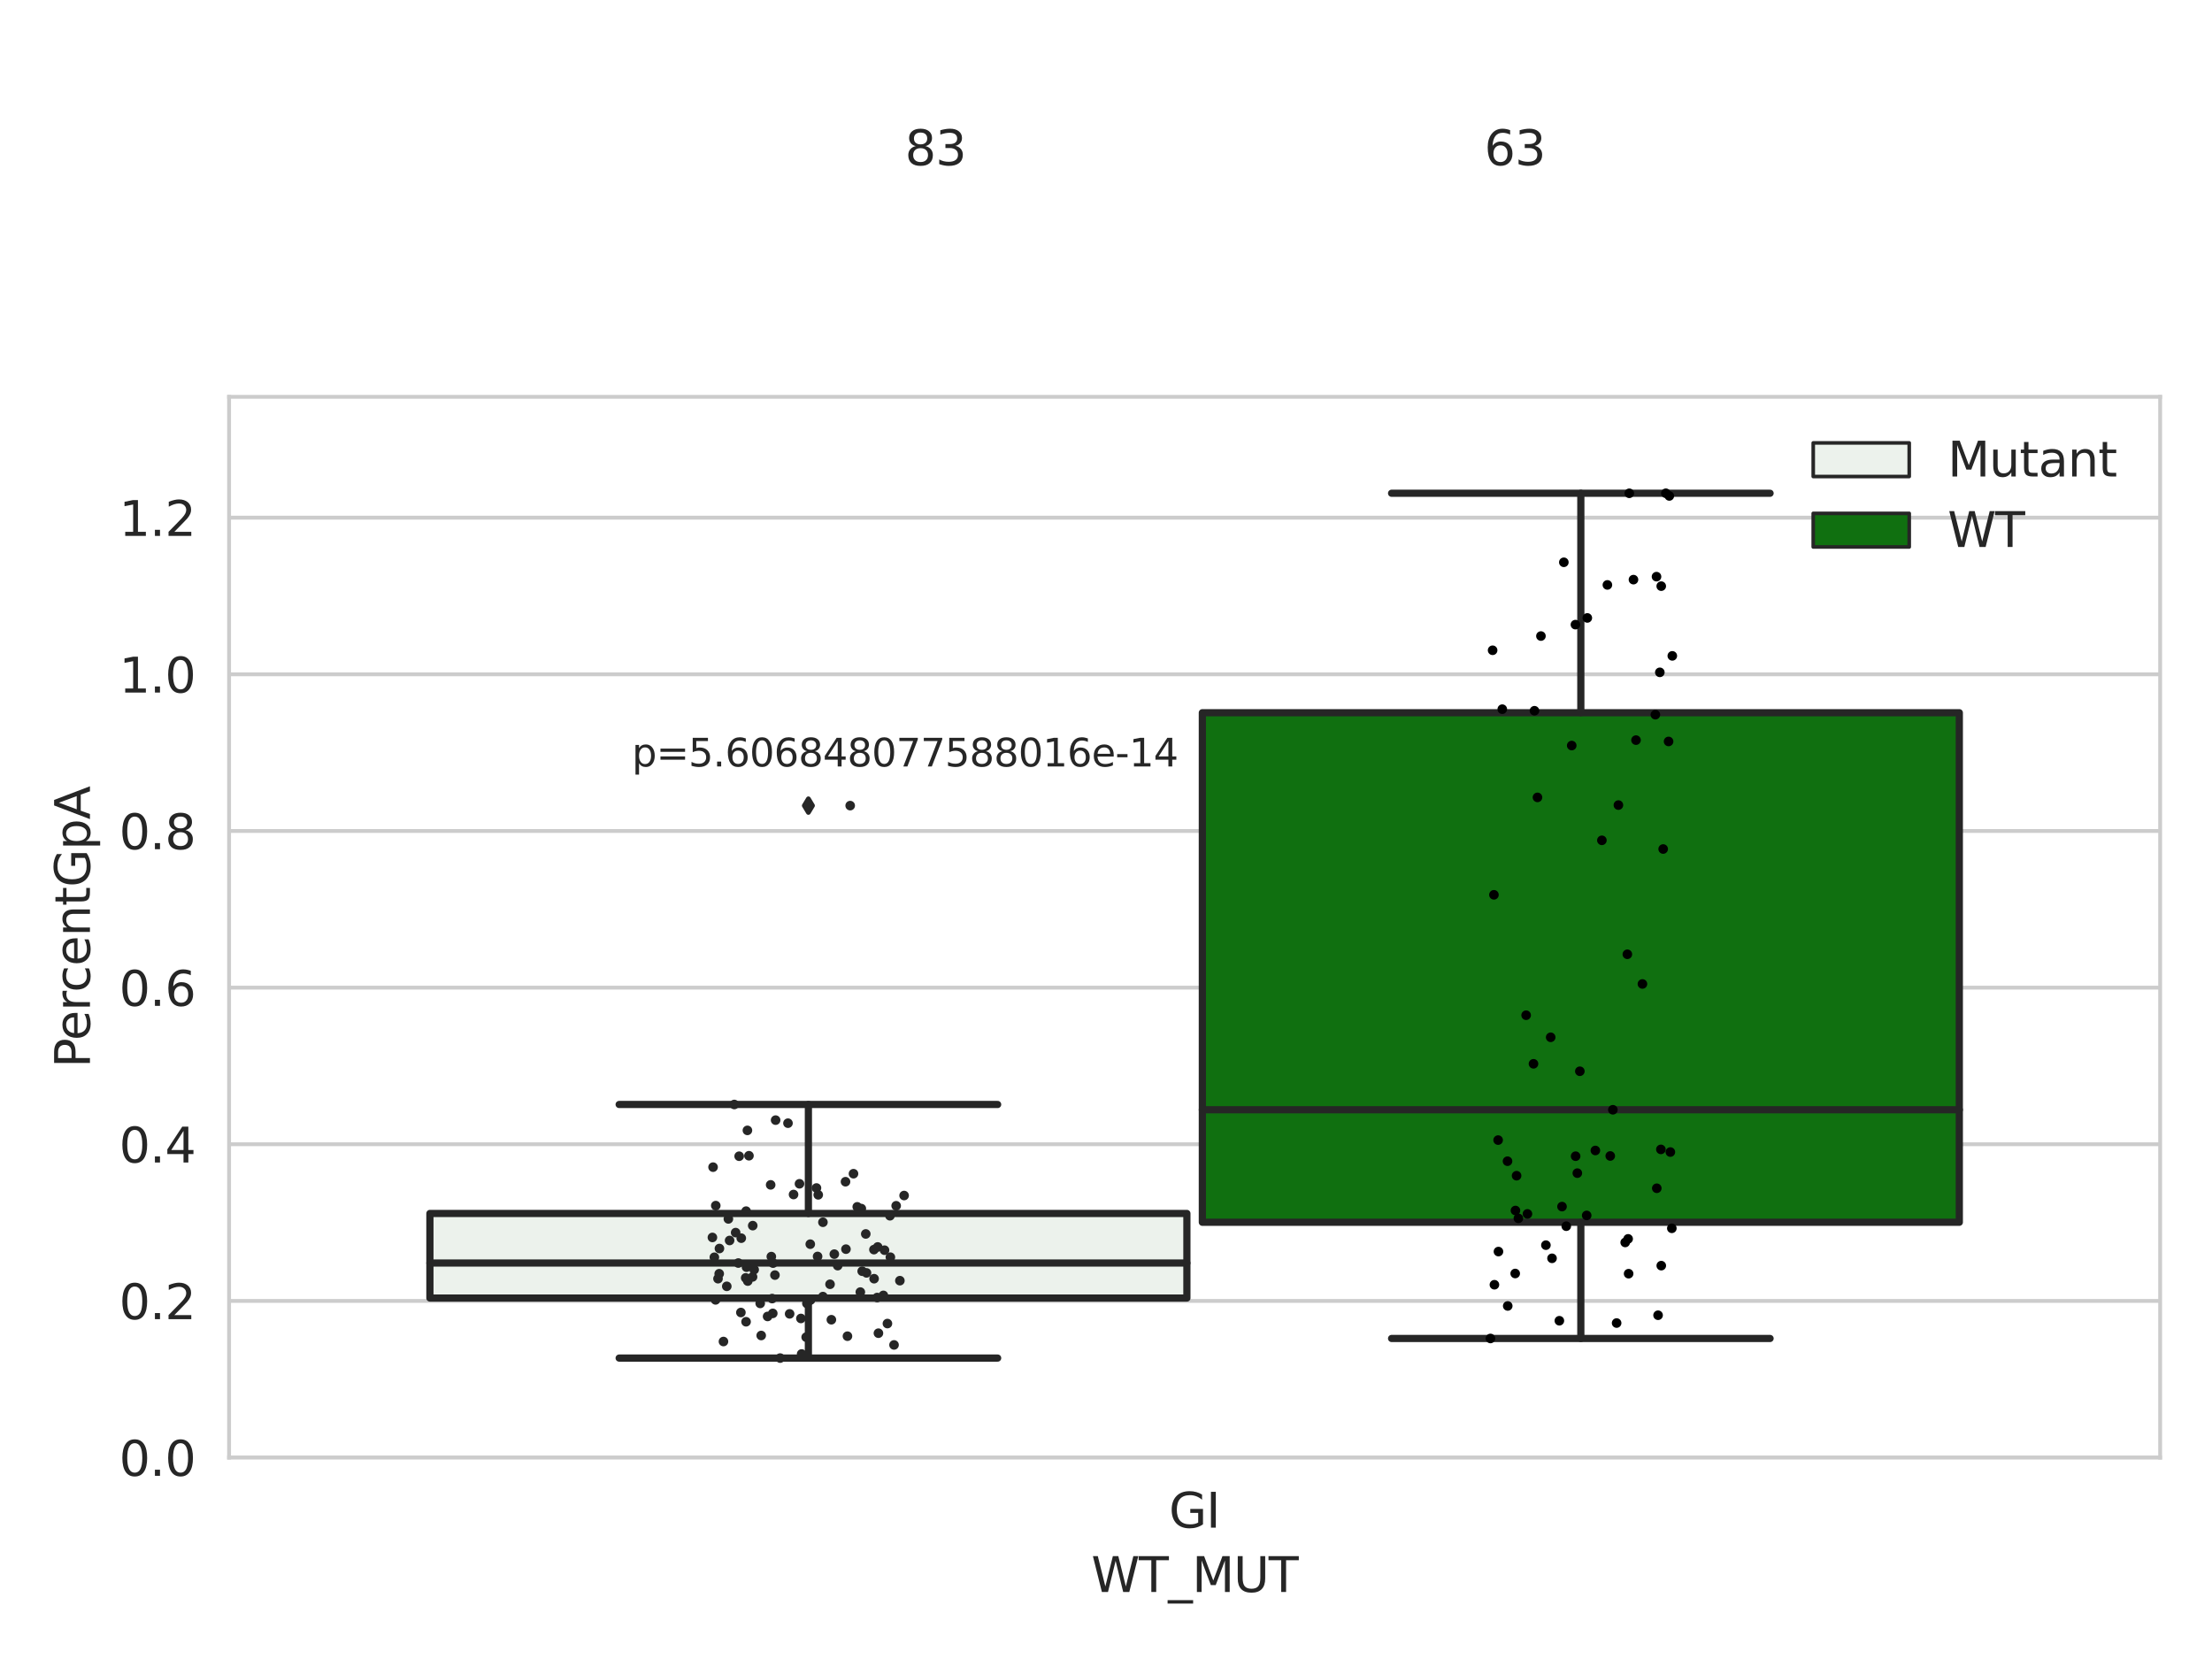 <?xml version="1.0" encoding="utf-8" standalone="no"?>
<!DOCTYPE svg PUBLIC "-//W3C//DTD SVG 1.1//EN"
  "http://www.w3.org/Graphics/SVG/1.1/DTD/svg11.dtd">
<svg xmlns:xlink="http://www.w3.org/1999/xlink" width="460.8pt" height="345.6pt" viewBox="0 0 460.8 345.6" xmlns="http://www.w3.org/2000/svg" version="1.1">
 <defs>
  <style type="text/css">*{stroke-linejoin: round; stroke-linecap: butt}</style>
 </defs>
 <g id="figure_1">
  <g id="patch_1">
   <path d="M 0 345.6 
L 460.8 345.6 
L 460.8 0 
L 0 0 
z
" style="fill: #ffffff"/>
  </g>
  <g id="axes_1">
   <g id="patch_2">
    <path d="M 47.72 303.64 
L 450 303.64 
L 450 82.667 
L 47.72 82.667 
z
" style="fill: #ffffff"/>
   </g>
   <g id="matplotlib.axis_1">
    <g id="xtick_1">
     <g id="text_1">
      <!-- GI -->
      <g style="fill: #262626" transform="translate(243.511 318.238)scale(0.1 -0.1)">
       <defs>
        <path id="DejaVuSans-47" d="M 3809 666 
L 3809 1919 
L 2778 1919 
L 2778 2438 
L 4434 2438 
L 4434 434 
Q 4069 175 3628 42 
Q 3188 -91 2688 -91 
Q 1594 -91 976 548 
Q 359 1188 359 2328 
Q 359 3472 976 4111 
Q 1594 4750 2688 4750 
Q 3144 4750 3555 4637 
Q 3966 4525 4313 4306 
L 4313 3634 
Q 3963 3931 3569 4081 
Q 3175 4231 2741 4231 
Q 1884 4231 1454 3753 
Q 1025 3275 1025 2328 
Q 1025 1384 1454 906 
Q 1884 428 2741 428 
Q 3075 428 3337 486 
Q 3600 544 3809 666 
z
" transform="scale(0.016)"/>
        <path id="DejaVuSans-49" d="M 628 4666 
L 1259 4666 
L 1259 0 
L 628 0 
L 628 4666 
z
" transform="scale(0.016)"/>
       </defs>
       <use xlink:href="#DejaVuSans-47"/>
       <use xlink:href="#DejaVuSans-49" x="77.49"/>
      </g>
     </g>
    </g>
    <g id="text_2">
     <!-- WT_MUT -->
     <g style="fill: #262626" transform="translate(227.335 331.638)scale(0.1 -0.1)">
      <defs>
       <path id="DejaVuSans-57" d="M 213 4666 
L 850 4666 
L 1831 722 
L 2809 4666 
L 3519 4666 
L 4500 722 
L 5478 4666 
L 6119 4666 
L 4947 0 
L 4153 0 
L 3169 4050 
L 2175 0 
L 1381 0 
L 213 4666 
z
" transform="scale(0.016)"/>
       <path id="DejaVuSans-54" d="M -19 4666 
L 3928 4666 
L 3928 4134 
L 2272 4134 
L 2272 0 
L 1638 0 
L 1638 4134 
L -19 4134 
L -19 4666 
z
" transform="scale(0.016)"/>
       <path id="DejaVuSans-5f" d="M 3263 -1063 
L 3263 -1509 
L -63 -1509 
L -63 -1063 
L 3263 -1063 
z
" transform="scale(0.016)"/>
       <path id="DejaVuSans-4d" d="M 628 4666 
L 1569 4666 
L 2759 1491 
L 3956 4666 
L 4897 4666 
L 4897 0 
L 4281 0 
L 4281 4097 
L 3078 897 
L 2444 897 
L 1241 4097 
L 1241 0 
L 628 0 
L 628 4666 
z
" transform="scale(0.016)"/>
       <path id="DejaVuSans-55" d="M 556 4666 
L 1191 4666 
L 1191 1831 
Q 1191 1081 1462 751 
Q 1734 422 2344 422 
Q 2950 422 3222 751 
Q 3494 1081 3494 1831 
L 3494 4666 
L 4128 4666 
L 4128 1753 
Q 4128 841 3676 375 
Q 3225 -91 2344 -91 
Q 1459 -91 1007 375 
Q 556 841 556 1753 
L 556 4666 
z
" transform="scale(0.016)"/>
      </defs>
      <use xlink:href="#DejaVuSans-57"/>
      <use xlink:href="#DejaVuSans-54" x="98.877"/>
      <use xlink:href="#DejaVuSans-5f" x="159.961"/>
      <use xlink:href="#DejaVuSans-4d" x="209.961"/>
      <use xlink:href="#DejaVuSans-55" x="296.24"/>
      <use xlink:href="#DejaVuSans-54" x="369.434"/>
     </g>
    </g>
   </g>
   <g id="matplotlib.axis_2">
    <g id="ytick_1">
     <g id="line2d_1">
      <path d="M 47.72 303.64 
L 450 303.64 
" clip-path="url(#p3a3bc521be)" style="fill: none; stroke: #cccccc; stroke-width: 0.8; stroke-linecap: round"/>
     </g>
     <g id="text_3">
      <!-- 0.0 -->
      <g style="fill: #262626" transform="translate(24.817 307.439)scale(0.1 -0.1)">
       <defs>
        <path id="DejaVuSans-30" d="M 2034 4250 
Q 1547 4250 1301 3770 
Q 1056 3291 1056 2328 
Q 1056 1369 1301 889 
Q 1547 409 2034 409 
Q 2525 409 2770 889 
Q 3016 1369 3016 2328 
Q 3016 3291 2770 3770 
Q 2525 4250 2034 4250 
z
M 2034 4750 
Q 2819 4750 3233 4129 
Q 3647 3509 3647 2328 
Q 3647 1150 3233 529 
Q 2819 -91 2034 -91 
Q 1250 -91 836 529 
Q 422 1150 422 2328 
Q 422 3509 836 4129 
Q 1250 4750 2034 4750 
z
" transform="scale(0.016)"/>
        <path id="DejaVuSans-2e" d="M 684 794 
L 1344 794 
L 1344 0 
L 684 0 
L 684 794 
z
" transform="scale(0.016)"/>
       </defs>
       <use xlink:href="#DejaVuSans-30"/>
       <use xlink:href="#DejaVuSans-2e" x="63.623"/>
       <use xlink:href="#DejaVuSans-30" x="95.41"/>
      </g>
     </g>
    </g>
    <g id="ytick_2">
     <g id="line2d_2">
      <path d="M 47.72 271.006 
L 450 271.006 
" clip-path="url(#p3a3bc521be)" style="fill: none; stroke: #cccccc; stroke-width: 0.8; stroke-linecap: round"/>
     </g>
     <g id="text_4">
      <!-- 0.2 -->
      <g style="fill: #262626" transform="translate(24.817 274.806)scale(0.1 -0.1)">
       <defs>
        <path id="DejaVuSans-32" d="M 1228 531 
L 3431 531 
L 3431 0 
L 469 0 
L 469 531 
Q 828 903 1448 1529 
Q 2069 2156 2228 2338 
Q 2531 2678 2651 2914 
Q 2772 3150 2772 3378 
Q 2772 3750 2511 3984 
Q 2250 4219 1831 4219 
Q 1534 4219 1204 4116 
Q 875 4013 500 3803 
L 500 4441 
Q 881 4594 1212 4672 
Q 1544 4750 1819 4750 
Q 2544 4750 2975 4387 
Q 3406 4025 3406 3419 
Q 3406 3131 3298 2873 
Q 3191 2616 2906 2266 
Q 2828 2175 2409 1742 
Q 1991 1309 1228 531 
z
" transform="scale(0.016)"/>
       </defs>
       <use xlink:href="#DejaVuSans-30"/>
       <use xlink:href="#DejaVuSans-2e" x="63.623"/>
       <use xlink:href="#DejaVuSans-32" x="95.41"/>
      </g>
     </g>
    </g>
    <g id="ytick_3">
     <g id="line2d_3">
      <path d="M 47.72 238.373 
L 450 238.373 
" clip-path="url(#p3a3bc521be)" style="fill: none; stroke: #cccccc; stroke-width: 0.8; stroke-linecap: round"/>
     </g>
     <g id="text_5">
      <!-- 0.4 -->
      <g style="fill: #262626" transform="translate(24.817 242.172)scale(0.1 -0.1)">
       <defs>
        <path id="DejaVuSans-34" d="M 2419 4116 
L 825 1625 
L 2419 1625 
L 2419 4116 
z
M 2253 4666 
L 3047 4666 
L 3047 1625 
L 3713 1625 
L 3713 1100 
L 3047 1100 
L 3047 0 
L 2419 0 
L 2419 1100 
L 313 1100 
L 313 1709 
L 2253 4666 
z
" transform="scale(0.016)"/>
       </defs>
       <use xlink:href="#DejaVuSans-30"/>
       <use xlink:href="#DejaVuSans-2e" x="63.623"/>
       <use xlink:href="#DejaVuSans-34" x="95.41"/>
      </g>
     </g>
    </g>
    <g id="ytick_4">
     <g id="line2d_4">
      <path d="M 47.72 205.739 
L 450 205.739 
" clip-path="url(#p3a3bc521be)" style="fill: none; stroke: #cccccc; stroke-width: 0.8; stroke-linecap: round"/>
     </g>
     <g id="text_6">
      <!-- 0.6 -->
      <g style="fill: #262626" transform="translate(24.817 209.539)scale(0.1 -0.1)">
       <defs>
        <path id="DejaVuSans-36" d="M 2113 2584 
Q 1688 2584 1439 2293 
Q 1191 2003 1191 1497 
Q 1191 994 1439 701 
Q 1688 409 2113 409 
Q 2538 409 2786 701 
Q 3034 994 3034 1497 
Q 3034 2003 2786 2293 
Q 2538 2584 2113 2584 
z
M 3366 4563 
L 3366 3988 
Q 3128 4100 2886 4159 
Q 2644 4219 2406 4219 
Q 1781 4219 1451 3797 
Q 1122 3375 1075 2522 
Q 1259 2794 1537 2939 
Q 1816 3084 2150 3084 
Q 2853 3084 3261 2657 
Q 3669 2231 3669 1497 
Q 3669 778 3244 343 
Q 2819 -91 2113 -91 
Q 1303 -91 875 529 
Q 447 1150 447 2328 
Q 447 3434 972 4092 
Q 1497 4750 2381 4750 
Q 2619 4750 2861 4703 
Q 3103 4656 3366 4563 
z
" transform="scale(0.016)"/>
       </defs>
       <use xlink:href="#DejaVuSans-30"/>
       <use xlink:href="#DejaVuSans-2e" x="63.623"/>
       <use xlink:href="#DejaVuSans-36" x="95.41"/>
      </g>
     </g>
    </g>
    <g id="ytick_5">
     <g id="line2d_5">
      <path d="M 47.72 173.106 
L 450 173.106 
" clip-path="url(#p3a3bc521be)" style="fill: none; stroke: #cccccc; stroke-width: 0.8; stroke-linecap: round"/>
     </g>
     <g id="text_7">
      <!-- 0.8 -->
      <g style="fill: #262626" transform="translate(24.817 176.905)scale(0.1 -0.1)">
       <defs>
        <path id="DejaVuSans-38" d="M 2034 2216 
Q 1584 2216 1326 1975 
Q 1069 1734 1069 1313 
Q 1069 891 1326 650 
Q 1584 409 2034 409 
Q 2484 409 2743 651 
Q 3003 894 3003 1313 
Q 3003 1734 2745 1975 
Q 2488 2216 2034 2216 
z
M 1403 2484 
Q 997 2584 770 2862 
Q 544 3141 544 3541 
Q 544 4100 942 4425 
Q 1341 4750 2034 4750 
Q 2731 4750 3128 4425 
Q 3525 4100 3525 3541 
Q 3525 3141 3298 2862 
Q 3072 2584 2669 2484 
Q 3125 2378 3379 2068 
Q 3634 1759 3634 1313 
Q 3634 634 3220 271 
Q 2806 -91 2034 -91 
Q 1263 -91 848 271 
Q 434 634 434 1313 
Q 434 1759 690 2068 
Q 947 2378 1403 2484 
z
M 1172 3481 
Q 1172 3119 1398 2916 
Q 1625 2713 2034 2713 
Q 2441 2713 2670 2916 
Q 2900 3119 2900 3481 
Q 2900 3844 2670 4047 
Q 2441 4250 2034 4250 
Q 1625 4250 1398 4047 
Q 1172 3844 1172 3481 
z
" transform="scale(0.016)"/>
       </defs>
       <use xlink:href="#DejaVuSans-30"/>
       <use xlink:href="#DejaVuSans-2e" x="63.623"/>
       <use xlink:href="#DejaVuSans-38" x="95.41"/>
      </g>
     </g>
    </g>
    <g id="ytick_6">
     <g id="line2d_6">
      <path d="M 47.72 140.472 
L 450 140.472 
" clip-path="url(#p3a3bc521be)" style="fill: none; stroke: #cccccc; stroke-width: 0.8; stroke-linecap: round"/>
     </g>
     <g id="text_8">
      <!-- 1.0 -->
      <g style="fill: #262626" transform="translate(24.817 144.272)scale(0.1 -0.1)">
       <defs>
        <path id="DejaVuSans-31" d="M 794 531 
L 1825 531 
L 1825 4091 
L 703 3866 
L 703 4441 
L 1819 4666 
L 2450 4666 
L 2450 531 
L 3481 531 
L 3481 0 
L 794 0 
L 794 531 
z
" transform="scale(0.016)"/>
       </defs>
       <use xlink:href="#DejaVuSans-31"/>
       <use xlink:href="#DejaVuSans-2e" x="63.623"/>
       <use xlink:href="#DejaVuSans-30" x="95.41"/>
      </g>
     </g>
    </g>
    <g id="ytick_7">
     <g id="line2d_7">
      <path d="M 47.72 107.839 
L 450 107.839 
" clip-path="url(#p3a3bc521be)" style="fill: none; stroke: #cccccc; stroke-width: 0.8; stroke-linecap: round"/>
     </g>
     <g id="text_9">
      <!-- 1.2 -->
      <g style="fill: #262626" transform="translate(24.817 111.638)scale(0.1 -0.1)">
       <use xlink:href="#DejaVuSans-31"/>
       <use xlink:href="#DejaVuSans-2e" x="63.623"/>
       <use xlink:href="#DejaVuSans-32" x="95.41"/>
      </g>
     </g>
    </g>
    <g id="text_10">
     <!-- PercentGpA -->
     <g style="fill: #262626" transform="translate(18.737 222.43)rotate(-90)scale(0.1 -0.1)">
      <defs>
       <path id="DejaVuSans-50" d="M 1259 4147 
L 1259 2394 
L 2053 2394 
Q 2494 2394 2734 2622 
Q 2975 2850 2975 3272 
Q 2975 3691 2734 3919 
Q 2494 4147 2053 4147 
L 1259 4147 
z
M 628 4666 
L 2053 4666 
Q 2838 4666 3239 4311 
Q 3641 3956 3641 3272 
Q 3641 2581 3239 2228 
Q 2838 1875 2053 1875 
L 1259 1875 
L 1259 0 
L 628 0 
L 628 4666 
z
" transform="scale(0.016)"/>
       <path id="DejaVuSans-65" d="M 3597 1894 
L 3597 1613 
L 953 1613 
Q 991 1019 1311 708 
Q 1631 397 2203 397 
Q 2534 397 2845 478 
Q 3156 559 3463 722 
L 3463 178 
Q 3153 47 2828 -22 
Q 2503 -91 2169 -91 
Q 1331 -91 842 396 
Q 353 884 353 1716 
Q 353 2575 817 3079 
Q 1281 3584 2069 3584 
Q 2775 3584 3186 3129 
Q 3597 2675 3597 1894 
z
M 3022 2063 
Q 3016 2534 2758 2815 
Q 2500 3097 2075 3097 
Q 1594 3097 1305 2825 
Q 1016 2553 972 2059 
L 3022 2063 
z
" transform="scale(0.016)"/>
       <path id="DejaVuSans-72" d="M 2631 2963 
Q 2534 3019 2420 3045 
Q 2306 3072 2169 3072 
Q 1681 3072 1420 2755 
Q 1159 2438 1159 1844 
L 1159 0 
L 581 0 
L 581 3500 
L 1159 3500 
L 1159 2956 
Q 1341 3275 1631 3429 
Q 1922 3584 2338 3584 
Q 2397 3584 2469 3576 
Q 2541 3569 2628 3553 
L 2631 2963 
z
" transform="scale(0.016)"/>
       <path id="DejaVuSans-63" d="M 3122 3366 
L 3122 2828 
Q 2878 2963 2633 3030 
Q 2388 3097 2138 3097 
Q 1578 3097 1268 2742 
Q 959 2388 959 1747 
Q 959 1106 1268 751 
Q 1578 397 2138 397 
Q 2388 397 2633 464 
Q 2878 531 3122 666 
L 3122 134 
Q 2881 22 2623 -34 
Q 2366 -91 2075 -91 
Q 1284 -91 818 406 
Q 353 903 353 1747 
Q 353 2603 823 3093 
Q 1294 3584 2113 3584 
Q 2378 3584 2631 3529 
Q 2884 3475 3122 3366 
z
" transform="scale(0.016)"/>
       <path id="DejaVuSans-6e" d="M 3513 2113 
L 3513 0 
L 2938 0 
L 2938 2094 
Q 2938 2591 2744 2837 
Q 2550 3084 2163 3084 
Q 1697 3084 1428 2787 
Q 1159 2491 1159 1978 
L 1159 0 
L 581 0 
L 581 3500 
L 1159 3500 
L 1159 2956 
Q 1366 3272 1645 3428 
Q 1925 3584 2291 3584 
Q 2894 3584 3203 3211 
Q 3513 2838 3513 2113 
z
" transform="scale(0.016)"/>
       <path id="DejaVuSans-74" d="M 1172 4494 
L 1172 3500 
L 2356 3500 
L 2356 3053 
L 1172 3053 
L 1172 1153 
Q 1172 725 1289 603 
Q 1406 481 1766 481 
L 2356 481 
L 2356 0 
L 1766 0 
Q 1100 0 847 248 
Q 594 497 594 1153 
L 594 3053 
L 172 3053 
L 172 3500 
L 594 3500 
L 594 4494 
L 1172 4494 
z
" transform="scale(0.016)"/>
       <path id="DejaVuSans-70" d="M 1159 525 
L 1159 -1331 
L 581 -1331 
L 581 3500 
L 1159 3500 
L 1159 2969 
Q 1341 3281 1617 3432 
Q 1894 3584 2278 3584 
Q 2916 3584 3314 3078 
Q 3713 2572 3713 1747 
Q 3713 922 3314 415 
Q 2916 -91 2278 -91 
Q 1894 -91 1617 61 
Q 1341 213 1159 525 
z
M 3116 1747 
Q 3116 2381 2855 2742 
Q 2594 3103 2138 3103 
Q 1681 3103 1420 2742 
Q 1159 2381 1159 1747 
Q 1159 1113 1420 752 
Q 1681 391 2138 391 
Q 2594 391 2855 752 
Q 3116 1113 3116 1747 
z
" transform="scale(0.016)"/>
       <path id="DejaVuSans-41" d="M 2188 4044 
L 1331 1722 
L 3047 1722 
L 2188 4044 
z
M 1831 4666 
L 2547 4666 
L 4325 0 
L 3669 0 
L 3244 1197 
L 1141 1197 
L 716 0 
L 50 0 
L 1831 4666 
z
" transform="scale(0.016)"/>
      </defs>
      <use xlink:href="#DejaVuSans-50"/>
      <use xlink:href="#DejaVuSans-65" x="56.678"/>
      <use xlink:href="#DejaVuSans-72" x="118.201"/>
      <use xlink:href="#DejaVuSans-63" x="157.064"/>
      <use xlink:href="#DejaVuSans-65" x="212.045"/>
      <use xlink:href="#DejaVuSans-6e" x="273.568"/>
      <use xlink:href="#DejaVuSans-74" x="336.947"/>
      <use xlink:href="#DejaVuSans-47" x="376.156"/>
      <use xlink:href="#DejaVuSans-70" x="453.646"/>
      <use xlink:href="#DejaVuSans-41" x="517.123"/>
     </g>
    </g>
   </g>
   <g id="patch_3">
    <path d="M 89.557 270.405 
L 247.251 270.405 
L 247.251 252.784 
L 89.557 252.784 
L 89.557 270.405 
z
" clip-path="url(#p3a3bc521be)" style="fill: #ecf2ec; stroke: #262626; stroke-width: 1.5; stroke-linejoin: miter"/>
   </g>
   <g id="patch_4">
    <path d="M 250.469 254.621 
L 408.163 254.621 
L 408.163 148.471 
L 250.469 148.471 
L 250.469 254.621 
z
" clip-path="url(#p3a3bc521be)" style="fill: #107010; stroke: #262626; stroke-width: 1.5; stroke-linejoin: miter"/>
   </g>
   <g id="patch_5">
    <path d="M 248.86 303.64 
L 248.86 303.64 
L 248.86 303.64 
L 248.86 303.64 
z
" clip-path="url(#p3a3bc521be)" style="fill: #ecf2ec; stroke: #262626; stroke-width: 0.75; stroke-linejoin: miter"/>
   </g>
   <g id="patch_6">
    <path d="M 248.86 303.64 
L 248.86 303.64 
L 248.86 303.64 
L 248.86 303.64 
z
" clip-path="url(#p3a3bc521be)" style="fill: #107010; stroke: #262626; stroke-width: 0.75; stroke-linejoin: miter"/>
   </g>
   <g id="PathCollection_1"/>
   <g id="PathCollection_2"/>
   <g id="line2d_8">
    <path d="M 168.404 270.405 
L 168.404 282.913 
" clip-path="url(#p3a3bc521be)" style="fill: none; stroke: #262626; stroke-width: 1.5; stroke-linecap: round"/>
   </g>
   <g id="line2d_9">
    <path d="M 168.404 252.784 
L 168.404 230.085 
" clip-path="url(#p3a3bc521be)" style="fill: none; stroke: #262626; stroke-width: 1.5; stroke-linecap: round"/>
   </g>
   <g id="line2d_10">
    <path d="M 128.981 282.913 
L 207.827 282.913 
" clip-path="url(#p3a3bc521be)" style="fill: none; stroke: #262626; stroke-width: 1.5; stroke-linecap: round"/>
   </g>
   <g id="line2d_11">
    <path d="M 128.981 230.085 
L 207.827 230.085 
" clip-path="url(#p3a3bc521be)" style="fill: none; stroke: #262626; stroke-width: 1.5; stroke-linecap: round"/>
   </g>
   <g id="line2d_12">
    <defs>
     <path id="mbfecdd2d9e" d="M -0 1.414 
L 0.849 0 
L 0 -1.414 
L -0.849 -0 
z
" style="stroke: #262626; stroke-linejoin: miter"/>
    </defs>
    <g clip-path="url(#p3a3bc521be)">
     <use xlink:href="#mbfecdd2d9e" x="168.404" y="167.825" style="fill: #262626; stroke: #262626; stroke-linejoin: miter"/>
    </g>
   </g>
   <g id="line2d_13">
    <path d="M 329.316 254.621 
L 329.316 278.829 
" clip-path="url(#p3a3bc521be)" style="fill: none; stroke: #262626; stroke-width: 1.5; stroke-linecap: round"/>
   </g>
   <g id="line2d_14">
    <path d="M 329.316 148.471 
L 329.316 102.755 
" clip-path="url(#p3a3bc521be)" style="fill: none; stroke: #262626; stroke-width: 1.5; stroke-linecap: round"/>
   </g>
   <g id="line2d_15">
    <path d="M 289.893 278.829 
L 368.739 278.829 
" clip-path="url(#p3a3bc521be)" style="fill: none; stroke: #262626; stroke-width: 1.5; stroke-linecap: round"/>
   </g>
   <g id="line2d_16">
    <path d="M 289.893 102.755 
L 368.739 102.755 
" clip-path="url(#p3a3bc521be)" style="fill: none; stroke: #262626; stroke-width: 1.5; stroke-linecap: round"/>
   </g>
   <g id="line2d_17"/>
   <g id="line2d_18">
    <path d="M 89.557 263.116 
L 247.251 263.116 
" clip-path="url(#p3a3bc521be)" style="fill: none; stroke: #262626; stroke-width: 1.5; stroke-linecap: round"/>
   </g>
   <g id="line2d_19">
    <path d="M 250.469 231.187 
L 408.163 231.187 
" clip-path="url(#p3a3bc521be)" style="fill: none; stroke: #262626; stroke-width: 1.5; stroke-linecap: round"/>
   </g>
   <g id="patch_7">
    <path d="M 47.72 303.64 
L 47.72 82.667 
" style="fill: none; stroke: #cccccc; stroke-width: 0.8; stroke-linejoin: miter; stroke-linecap: square"/>
   </g>
   <g id="patch_8">
    <path d="M 450 303.64 
L 450 82.667 
" style="fill: none; stroke: #cccccc; stroke-width: 0.8; stroke-linejoin: miter; stroke-linecap: square"/>
   </g>
   <g id="patch_9">
    <path d="M 47.72 303.64 
L 450 303.64 
" style="fill: none; stroke: #cccccc; stroke-width: 0.8; stroke-linejoin: miter; stroke-linecap: square"/>
   </g>
   <g id="patch_10">
    <path d="M 47.72 82.667 
L 450 82.667 
" style="fill: none; stroke: #cccccc; stroke-width: 0.8; stroke-linejoin: miter; stroke-linecap: square"/>
   </g>
   <g id="PathCollection_3">
    <defs>
     <path id="C0_0_fadd3aa85b" d="M 0 1 
C 0.265 1 0.52 0.895 0.707 0.707 
C 0.895 0.52 1 0.265 1 -0 
C 1 -0.265 0.895 -0.52 0.707 -0.707 
C 0.52 -0.895 0.265 -1 0 -1 
C -0.265 -1 -0.52 -0.895 -0.707 -0.707 
C -0.895 -0.52 -1 -0.265 -1 0 
C -1 0.265 -0.895 0.52 -0.707 0.707 
C -0.52 0.895 -0.265 1 0 1 
z
"/>
    </defs>
    <g clip-path="url(#p3a3bc521be)">
     <use xlink:href="#C0_0_fadd3aa85b" x="170.453" y="248.905" style="fill: #262626"/>
    </g>
    <g clip-path="url(#p3a3bc521be)">
     <use xlink:href="#C0_0_fadd3aa85b" x="187.461" y="266.787" style="fill: #262626"/>
    </g>
    <g clip-path="url(#p3a3bc521be)">
     <use xlink:href="#C0_0_fadd3aa85b" x="166.549" y="246.605" style="fill: #262626"/>
    </g>
    <g clip-path="url(#p3a3bc521be)">
     <use xlink:href="#C0_0_fadd3aa85b" x="161.575" y="233.343" style="fill: #262626"/>
    </g>
    <g clip-path="url(#p3a3bc521be)">
     <use xlink:href="#C0_0_fadd3aa85b" x="153.979" y="240.862" style="fill: #262626"/>
    </g>
    <g clip-path="url(#p3a3bc521be)">
     <use xlink:href="#C0_0_fadd3aa85b" x="167.94" y="278.555" style="fill: #262626"/>
    </g>
    <g clip-path="url(#p3a3bc521be)">
     <use xlink:href="#C0_0_fadd3aa85b" x="151.734" y="253.922" style="fill: #262626"/>
    </g>
    <g clip-path="url(#p3a3bc521be)">
     <use xlink:href="#C0_0_fadd3aa85b" x="150.711" y="279.462" style="fill: #262626"/>
    </g>
    <g clip-path="url(#p3a3bc521be)">
     <use xlink:href="#C0_0_fadd3aa85b" x="179.431" y="251.769" style="fill: #262626"/>
    </g>
    <g clip-path="url(#p3a3bc521be)">
     <use xlink:href="#C0_0_fadd3aa85b" x="170.085" y="247.48" style="fill: #262626"/>
    </g>
    <g clip-path="url(#p3a3bc521be)">
     <use xlink:href="#C0_0_fadd3aa85b" x="184.025" y="269.852" style="fill: #262626"/>
    </g>
    <g clip-path="url(#p3a3bc521be)">
     <use xlink:href="#C0_0_fadd3aa85b" x="148.409" y="257.783" style="fill: #262626"/>
    </g>
    <g clip-path="url(#p3a3bc521be)">
     <use xlink:href="#C0_0_fadd3aa85b" x="180.356" y="257.052" style="fill: #262626"/>
    </g>
    <g clip-path="url(#p3a3bc521be)">
     <use xlink:href="#C0_0_fadd3aa85b" x="158.572" y="278.208" style="fill: #262626"/>
    </g>
    <g clip-path="url(#p3a3bc521be)">
     <use xlink:href="#C0_0_fadd3aa85b" x="173.19" y="274.924" style="fill: #262626"/>
    </g>
    <g clip-path="url(#p3a3bc521be)">
     <use xlink:href="#C0_0_fadd3aa85b" x="182.09" y="266.376" style="fill: #262626"/>
    </g>
    <g clip-path="url(#p3a3bc521be)">
     <use xlink:href="#C0_0_fadd3aa85b" x="154.34" y="273.417" style="fill: #262626"/>
    </g>
    <g clip-path="url(#p3a3bc521be)">
     <use xlink:href="#C0_0_fadd3aa85b" x="152.971" y="230.085" style="fill: #262626"/>
    </g>
    <g clip-path="url(#p3a3bc521be)">
     <use xlink:href="#C0_0_fadd3aa85b" x="174.508" y="263.656" style="fill: #262626"/>
    </g>
    <g clip-path="url(#p3a3bc521be)">
     <use xlink:href="#C0_0_fadd3aa85b" x="149.575" y="266.375" style="fill: #262626"/>
    </g>
    <g clip-path="url(#p3a3bc521be)">
     <use xlink:href="#C0_0_fadd3aa85b" x="155.428" y="252.302" style="fill: #262626"/>
    </g>
    <g clip-path="url(#p3a3bc521be)">
     <use xlink:href="#C0_0_fadd3aa85b" x="155.513" y="263.976" style="fill: #262626"/>
    </g>
    <g clip-path="url(#p3a3bc521be)">
     <use xlink:href="#C0_0_fadd3aa85b" x="149.872" y="260.088" style="fill: #262626"/>
    </g>
    <g clip-path="url(#p3a3bc521be)">
     <use xlink:href="#C0_0_fadd3aa85b" x="161.042" y="263.13" style="fill: #262626"/>
    </g>
    <g clip-path="url(#p3a3bc521be)">
     <use xlink:href="#C0_0_fadd3aa85b" x="149.823" y="265.341" style="fill: #262626"/>
    </g>
    <g clip-path="url(#p3a3bc521be)">
     <use xlink:href="#C0_0_fadd3aa85b" x="184.263" y="260.436" style="fill: #262626"/>
    </g>
    <g clip-path="url(#p3a3bc521be)">
     <use xlink:href="#C0_0_fadd3aa85b" x="180.507" y="265.162" style="fill: #262626"/>
    </g>
    <g clip-path="url(#p3a3bc521be)">
     <use xlink:href="#C0_0_fadd3aa85b" x="155.773" y="266.873" style="fill: #262626"/>
    </g>
    <g clip-path="url(#p3a3bc521be)">
     <use xlink:href="#C0_0_fadd3aa85b" x="155.42" y="275.345" style="fill: #262626"/>
    </g>
    <g clip-path="url(#p3a3bc521be)">
     <use xlink:href="#C0_0_fadd3aa85b" x="153.804" y="263.116" style="fill: #262626"/>
    </g>
    <g clip-path="url(#p3a3bc521be)">
     <use xlink:href="#C0_0_fadd3aa85b" x="168.091" y="271.53" style="fill: #262626"/>
    </g>
    <g clip-path="url(#p3a3bc521be)">
     <use xlink:href="#C0_0_fadd3aa85b" x="148.545" y="243.139" style="fill: #262626"/>
    </g>
    <g clip-path="url(#p3a3bc521be)">
     <use xlink:href="#C0_0_fadd3aa85b" x="160.542" y="246.828" style="fill: #262626"/>
    </g>
    <g clip-path="url(#p3a3bc521be)">
     <use xlink:href="#C0_0_fadd3aa85b" x="176.54" y="278.351" style="fill: #262626"/>
    </g>
    <g clip-path="url(#p3a3bc521be)">
     <use xlink:href="#C0_0_fadd3aa85b" x="179.609" y="264.816" style="fill: #262626"/>
    </g>
    <g clip-path="url(#p3a3bc521be)">
     <use xlink:href="#C0_0_fadd3aa85b" x="168.795" y="259.184" style="fill: #262626"/>
    </g>
    <g clip-path="url(#p3a3bc521be)">
     <use xlink:href="#C0_0_fadd3aa85b" x="153.249" y="256.774" style="fill: #262626"/>
    </g>
    <g clip-path="url(#p3a3bc521be)">
     <use xlink:href="#C0_0_fadd3aa85b" x="182.058" y="260.316" style="fill: #262626"/>
    </g>
    <g clip-path="url(#p3a3bc521be)">
     <use xlink:href="#C0_0_fadd3aa85b" x="159.903" y="274.24" style="fill: #262626"/>
    </g>
    <g clip-path="url(#p3a3bc521be)">
     <use xlink:href="#C0_0_fadd3aa85b" x="164.151" y="233.979" style="fill: #262626"/>
    </g>
    <g clip-path="url(#p3a3bc521be)">
     <use xlink:href="#C0_0_fadd3aa85b" x="177.798" y="244.504" style="fill: #262626"/>
    </g>
    <g clip-path="url(#p3a3bc521be)">
     <use xlink:href="#C0_0_fadd3aa85b" x="149.067" y="270.787" style="fill: #262626"/>
    </g>
    <g clip-path="url(#p3a3bc521be)">
     <use xlink:href="#C0_0_fadd3aa85b" x="166.845" y="274.658" style="fill: #262626"/>
    </g>
    <g clip-path="url(#p3a3bc521be)">
     <use xlink:href="#C0_0_fadd3aa85b" x="186.244" y="280.172" style="fill: #262626"/>
    </g>
    <g clip-path="url(#p3a3bc521be)">
     <use xlink:href="#C0_0_fadd3aa85b" x="179.224" y="269.164" style="fill: #262626"/>
    </g>
    <g clip-path="url(#p3a3bc521be)">
     <use xlink:href="#C0_0_fadd3aa85b" x="148.814" y="261.91" style="fill: #262626"/>
    </g>
    <g clip-path="url(#p3a3bc521be)">
     <use xlink:href="#C0_0_fadd3aa85b" x="171.427" y="270.102" style="fill: #262626"/>
    </g>
    <g clip-path="url(#p3a3bc521be)">
     <use xlink:href="#C0_0_fadd3aa85b" x="173.803" y="261.26" style="fill: #262626"/>
    </g>
    <g clip-path="url(#p3a3bc521be)">
     <use xlink:href="#C0_0_fadd3aa85b" x="160.856" y="270.514" style="fill: #262626"/>
    </g>
    <g clip-path="url(#p3a3bc521be)">
     <use xlink:href="#C0_0_fadd3aa85b" x="160.982" y="273.601" style="fill: #262626"/>
    </g>
    <g clip-path="url(#p3a3bc521be)">
     <use xlink:href="#C0_0_fadd3aa85b" x="156.021" y="240.761" style="fill: #262626"/>
    </g>
    <g clip-path="url(#p3a3bc521be)">
     <use xlink:href="#C0_0_fadd3aa85b" x="165.313" y="248.839" style="fill: #262626"/>
    </g>
    <g clip-path="url(#p3a3bc521be)">
     <use xlink:href="#C0_0_fadd3aa85b" x="185.483" y="261.896" style="fill: #262626"/>
    </g>
    <g clip-path="url(#p3a3bc521be)">
     <use xlink:href="#C0_0_fadd3aa85b" x="156.773" y="266.003" style="fill: #262626"/>
    </g>
    <g clip-path="url(#p3a3bc521be)">
     <use xlink:href="#C0_0_fadd3aa85b" x="176.228" y="260.219" style="fill: #262626"/>
    </g>
    <g clip-path="url(#p3a3bc521be)">
     <use xlink:href="#C0_0_fadd3aa85b" x="182.994" y="277.728" style="fill: #262626"/>
    </g>
    <g clip-path="url(#p3a3bc521be)">
     <use xlink:href="#C0_0_fadd3aa85b" x="184.867" y="275.722" style="fill: #262626"/>
    </g>
    <g clip-path="url(#p3a3bc521be)">
     <use xlink:href="#C0_0_fadd3aa85b" x="151.988" y="258.414" style="fill: #262626"/>
    </g>
    <g clip-path="url(#p3a3bc521be)">
     <use xlink:href="#C0_0_fadd3aa85b" x="166.996" y="282.058" style="fill: #262626"/>
    </g>
    <g clip-path="url(#p3a3bc521be)">
     <use xlink:href="#C0_0_fadd3aa85b" x="188.343" y="249.049" style="fill: #262626"/>
    </g>
    <g clip-path="url(#p3a3bc521be)">
     <use xlink:href="#C0_0_fadd3aa85b" x="158.366" y="271.526" style="fill: #262626"/>
    </g>
    <g clip-path="url(#p3a3bc521be)">
     <use xlink:href="#C0_0_fadd3aa85b" x="154.421" y="257.935" style="fill: #262626"/>
    </g>
    <g clip-path="url(#p3a3bc521be)">
     <use xlink:href="#C0_0_fadd3aa85b" x="176.136" y="246.174" style="fill: #262626"/>
    </g>
    <g clip-path="url(#p3a3bc521be)">
     <use xlink:href="#C0_0_fadd3aa85b" x="155.34" y="266.206" style="fill: #262626"/>
    </g>
    <g clip-path="url(#p3a3bc521be)">
     <use xlink:href="#C0_0_fadd3aa85b" x="164.495" y="273.701" style="fill: #262626"/>
    </g>
    <g clip-path="url(#p3a3bc521be)">
     <use xlink:href="#C0_0_fadd3aa85b" x="177.11" y="167.825" style="fill: #262626"/>
    </g>
    <g clip-path="url(#p3a3bc521be)">
     <use xlink:href="#C0_0_fadd3aa85b" x="170.318" y="261.741" style="fill: #262626"/>
    </g>
    <g clip-path="url(#p3a3bc521be)">
     <use xlink:href="#C0_0_fadd3aa85b" x="157.11" y="264.494" style="fill: #262626"/>
    </g>
    <g clip-path="url(#p3a3bc521be)">
     <use xlink:href="#C0_0_fadd3aa85b" x="182.845" y="259.763" style="fill: #262626"/>
    </g>
    <g clip-path="url(#p3a3bc521be)">
     <use xlink:href="#C0_0_fadd3aa85b" x="178.582" y="251.406" style="fill: #262626"/>
    </g>
    <g clip-path="url(#p3a3bc521be)">
     <use xlink:href="#C0_0_fadd3aa85b" x="186.687" y="251.183" style="fill: #262626"/>
    </g>
    <g clip-path="url(#p3a3bc521be)">
     <use xlink:href="#C0_0_fadd3aa85b" x="162.518" y="282.913" style="fill: #262626"/>
    </g>
    <g clip-path="url(#p3a3bc521be)">
     <use xlink:href="#C0_0_fadd3aa85b" x="160.682" y="261.772" style="fill: #262626"/>
    </g>
    <g clip-path="url(#p3a3bc521be)">
     <use xlink:href="#C0_0_fadd3aa85b" x="155.701" y="235.479" style="fill: #262626"/>
    </g>
    <g clip-path="url(#p3a3bc521be)">
     <use xlink:href="#C0_0_fadd3aa85b" x="156.808" y="255.321" style="fill: #262626"/>
    </g>
    <g clip-path="url(#p3a3bc521be)">
     <use xlink:href="#C0_0_fadd3aa85b" x="149.108" y="251.152" style="fill: #262626"/>
    </g>
    <g clip-path="url(#p3a3bc521be)">
     <use xlink:href="#C0_0_fadd3aa85b" x="161.434" y="265.624" style="fill: #262626"/>
    </g>
    <g clip-path="url(#p3a3bc521be)">
     <use xlink:href="#C0_0_fadd3aa85b" x="185.396" y="253.266" style="fill: #262626"/>
    </g>
    <g clip-path="url(#p3a3bc521be)">
     <use xlink:href="#C0_0_fadd3aa85b" x="151.403" y="267.964" style="fill: #262626"/>
    </g>
    <g clip-path="url(#p3a3bc521be)">
     <use xlink:href="#C0_0_fadd3aa85b" x="168.851" y="270.818" style="fill: #262626"/>
    </g>
    <g clip-path="url(#p3a3bc521be)">
     <use xlink:href="#C0_0_fadd3aa85b" x="182.731" y="270.297" style="fill: #262626"/>
    </g>
    <g clip-path="url(#p3a3bc521be)">
     <use xlink:href="#C0_0_fadd3aa85b" x="172.913" y="267.536" style="fill: #262626"/>
    </g>
    <g clip-path="url(#p3a3bc521be)">
     <use xlink:href="#C0_0_fadd3aa85b" x="171.431" y="254.617" style="fill: #262626"/>
    </g>
   </g>
   <g id="PathCollection_4">
    <defs>
     <path id="C1_0_9e5621ab9e" d="M 0 1 
C 0.265 1 0.52 0.895 0.707 0.707 
C 0.895 0.52 1 0.265 1 -0 
C 1 -0.265 0.895 -0.52 0.707 -0.707 
C 0.52 -0.895 0.265 -1 0 -1 
C -0.265 -1 -0.52 -0.895 -0.707 -0.707 
C -0.895 -0.52 -1 -0.265 -1 0 
C -1 0.265 -0.895 0.52 -0.707 0.707 
C -0.52 0.895 -0.265 1 0 1 
z
"/>
    </defs>
    <g clip-path="url(#p3a3bc521be)">
     <use xlink:href="#C1_0_9e5621ab9e" x="328.192" y="130.122"/>
    </g>
    <g clip-path="url(#p3a3bc521be)">
     <use xlink:href="#C1_0_9e5621ab9e" x="325.777" y="117.135"/>
    </g>
    <g clip-path="url(#p3a3bc521be)">
     <use xlink:href="#C1_0_9e5621ab9e" x="327.417" y="155.311"/>
    </g>
    <g clip-path="url(#p3a3bc521be)">
     <use xlink:href="#C1_0_9e5621ab9e" x="319.659" y="148.059"/>
    </g>
    <g clip-path="url(#p3a3bc521be)">
     <use xlink:href="#C1_0_9e5621ab9e" x="346.066" y="122.104"/>
    </g>
    <g clip-path="url(#p3a3bc521be)">
     <use xlink:href="#C1_0_9e5621ab9e" x="312.086" y="237.502"/>
    </g>
    <g clip-path="url(#p3a3bc521be)">
     <use xlink:href="#C1_0_9e5621ab9e" x="310.939" y="135.464"/>
    </g>
    <g clip-path="url(#p3a3bc521be)">
     <use xlink:href="#C1_0_9e5621ab9e" x="346.073" y="263.657"/>
    </g>
    <g clip-path="url(#p3a3bc521be)">
     <use xlink:href="#C1_0_9e5621ab9e" x="323.036" y="216.087"/>
    </g>
    <g clip-path="url(#p3a3bc521be)">
     <use xlink:href="#C1_0_9e5621ab9e" x="318.193" y="252.879"/>
    </g>
    <g clip-path="url(#p3a3bc521be)">
     <use xlink:href="#C1_0_9e5621ab9e" x="340.281" y="120.749"/>
    </g>
    <g clip-path="url(#p3a3bc521be)">
     <use xlink:href="#C1_0_9e5621ab9e" x="348.372" y="136.629"/>
    </g>
    <g clip-path="url(#p3a3bc521be)">
     <use xlink:href="#C1_0_9e5621ab9e" x="345.773" y="140.059"/>
    </g>
    <g clip-path="url(#p3a3bc521be)">
     <use xlink:href="#C1_0_9e5621ab9e" x="339.171" y="258.08"/>
    </g>
    <g clip-path="url(#p3a3bc521be)">
     <use xlink:href="#C1_0_9e5621ab9e" x="347.031" y="102.755"/>
    </g>
    <g clip-path="url(#p3a3bc521be)">
     <use xlink:href="#C1_0_9e5621ab9e" x="347.596" y="154.458"/>
    </g>
    <g clip-path="url(#p3a3bc521be)">
     <use xlink:href="#C1_0_9e5621ab9e" x="333.701" y="175.055"/>
    </g>
    <g clip-path="url(#p3a3bc521be)">
     <use xlink:href="#C1_0_9e5621ab9e" x="347.752" y="103.314"/>
    </g>
    <g clip-path="url(#p3a3bc521be)">
     <use xlink:href="#C1_0_9e5621ab9e" x="325.396" y="251.355"/>
    </g>
    <g clip-path="url(#p3a3bc521be)">
     <use xlink:href="#C1_0_9e5621ab9e" x="344.844" y="148.882"/>
    </g>
    <g clip-path="url(#p3a3bc521be)">
     <use xlink:href="#C1_0_9e5621ab9e" x="334.85" y="121.848"/>
    </g>
    <g clip-path="url(#p3a3bc521be)">
     <use xlink:href="#C1_0_9e5621ab9e" x="340.811" y="154.181"/>
    </g>
    <g clip-path="url(#p3a3bc521be)">
     <use xlink:href="#C1_0_9e5621ab9e" x="339.408" y="102.762"/>
    </g>
    <g clip-path="url(#p3a3bc521be)">
     <use xlink:href="#C1_0_9e5621ab9e" x="321.005" y="132.501"/>
    </g>
    <g clip-path="url(#p3a3bc521be)">
     <use xlink:href="#C1_0_9e5621ab9e" x="315.645" y="265.293"/>
    </g>
    <g clip-path="url(#p3a3bc521be)">
     <use xlink:href="#C1_0_9e5621ab9e" x="330.666" y="128.727"/>
    </g>
    <g clip-path="url(#p3a3bc521be)">
     <use xlink:href="#C1_0_9e5621ab9e" x="345.139" y="247.537"/>
    </g>
    <g clip-path="url(#p3a3bc521be)">
     <use xlink:href="#C1_0_9e5621ab9e" x="323.315" y="262.13"/>
    </g>
    <g clip-path="url(#p3a3bc521be)">
     <use xlink:href="#C1_0_9e5621ab9e" x="317.921" y="211.489"/>
    </g>
    <g clip-path="url(#p3a3bc521be)">
     <use xlink:href="#C1_0_9e5621ab9e" x="315.697" y="252.171"/>
    </g>
    <g clip-path="url(#p3a3bc521be)">
     <use xlink:href="#C1_0_9e5621ab9e" x="314.044" y="241.901"/>
    </g>
    <g clip-path="url(#p3a3bc521be)">
     <use xlink:href="#C1_0_9e5621ab9e" x="324.843" y="275.135"/>
    </g>
    <g clip-path="url(#p3a3bc521be)">
     <use xlink:href="#C1_0_9e5621ab9e" x="335.444" y="240.81"/>
    </g>
    <g clip-path="url(#p3a3bc521be)">
     <use xlink:href="#C1_0_9e5621ab9e" x="316.31" y="253.806"/>
    </g>
    <g clip-path="url(#p3a3bc521be)">
     <use xlink:href="#C1_0_9e5621ab9e" x="310.489" y="278.829"/>
    </g>
    <g clip-path="url(#p3a3bc521be)">
     <use xlink:href="#C1_0_9e5621ab9e" x="329.109" y="223.16"/>
    </g>
    <g clip-path="url(#p3a3bc521be)">
     <use xlink:href="#C1_0_9e5621ab9e" x="345.994" y="239.44"/>
    </g>
    <g clip-path="url(#p3a3bc521be)">
     <use xlink:href="#C1_0_9e5621ab9e" x="314.088" y="272.053"/>
    </g>
    <g clip-path="url(#p3a3bc521be)">
     <use xlink:href="#C1_0_9e5621ab9e" x="312.952" y="147.734"/>
    </g>
    <g clip-path="url(#p3a3bc521be)">
     <use xlink:href="#C1_0_9e5621ab9e" x="336.771" y="275.614"/>
    </g>
    <g clip-path="url(#p3a3bc521be)">
     <use xlink:href="#C1_0_9e5621ab9e" x="347.965" y="239.991"/>
    </g>
    <g clip-path="url(#p3a3bc521be)">
     <use xlink:href="#C1_0_9e5621ab9e" x="311.214" y="186.405"/>
    </g>
    <g clip-path="url(#p3a3bc521be)">
     <use xlink:href="#C1_0_9e5621ab9e" x="322.04" y="259.388"/>
    </g>
    <g clip-path="url(#p3a3bc521be)">
     <use xlink:href="#C1_0_9e5621ab9e" x="328.588" y="244.387"/>
    </g>
    <g clip-path="url(#p3a3bc521be)">
     <use xlink:href="#C1_0_9e5621ab9e" x="337.144" y="167.713"/>
    </g>
    <g clip-path="url(#p3a3bc521be)">
     <use xlink:href="#C1_0_9e5621ab9e" x="338.56" y="258.824"/>
    </g>
    <g clip-path="url(#p3a3bc521be)">
     <use xlink:href="#C1_0_9e5621ab9e" x="345.407" y="273.987"/>
    </g>
    <g clip-path="url(#p3a3bc521be)">
     <use xlink:href="#C1_0_9e5621ab9e" x="342.15" y="204.977"/>
    </g>
    <g clip-path="url(#p3a3bc521be)">
     <use xlink:href="#C1_0_9e5621ab9e" x="326.282" y="255.437"/>
    </g>
    <g clip-path="url(#p3a3bc521be)">
     <use xlink:href="#C1_0_9e5621ab9e" x="330.535" y="253.195"/>
    </g>
    <g clip-path="url(#p3a3bc521be)">
     <use xlink:href="#C1_0_9e5621ab9e" x="345.082" y="120.126"/>
    </g>
    <g clip-path="url(#p3a3bc521be)">
     <use xlink:href="#C1_0_9e5621ab9e" x="339.272" y="265.332"/>
    </g>
    <g clip-path="url(#p3a3bc521be)">
     <use xlink:href="#C1_0_9e5621ab9e" x="312.157" y="260.725"/>
    </g>
    <g clip-path="url(#p3a3bc521be)">
     <use xlink:href="#C1_0_9e5621ab9e" x="328.231" y="240.857"/>
    </g>
    <g clip-path="url(#p3a3bc521be)">
     <use xlink:href="#C1_0_9e5621ab9e" x="319.456" y="221.608"/>
    </g>
    <g clip-path="url(#p3a3bc521be)">
     <use xlink:href="#C1_0_9e5621ab9e" x="335.991" y="231.187"/>
    </g>
    <g clip-path="url(#p3a3bc521be)">
     <use xlink:href="#C1_0_9e5621ab9e" x="348.274" y="255.878"/>
    </g>
    <g clip-path="url(#p3a3bc521be)">
     <use xlink:href="#C1_0_9e5621ab9e" x="320.285" y="166.109"/>
    </g>
    <g clip-path="url(#p3a3bc521be)">
     <use xlink:href="#C1_0_9e5621ab9e" x="339.006" y="198.793"/>
    </g>
    <g clip-path="url(#p3a3bc521be)">
     <use xlink:href="#C1_0_9e5621ab9e" x="315.932" y="244.921"/>
    </g>
    <g clip-path="url(#p3a3bc521be)">
     <use xlink:href="#C1_0_9e5621ab9e" x="332.344" y="239.667"/>
    </g>
    <g clip-path="url(#p3a3bc521be)">
     <use xlink:href="#C1_0_9e5621ab9e" x="311.316" y="267.634"/>
    </g>
    <g clip-path="url(#p3a3bc521be)">
     <use xlink:href="#C1_0_9e5621ab9e" x="346.469" y="176.865"/>
    </g>
   </g>
   <g id="text_11">
    <!-- 83 -->
    <g style="fill: #262626" transform="translate(188.518 34.413)scale(0.1 -0.1)">
     <defs>
      <path id="DejaVuSans-33" d="M 2597 2516 
Q 3050 2419 3304 2112 
Q 3559 1806 3559 1356 
Q 3559 666 3084 287 
Q 2609 -91 1734 -91 
Q 1441 -91 1130 -33 
Q 819 25 488 141 
L 488 750 
Q 750 597 1062 519 
Q 1375 441 1716 441 
Q 2309 441 2620 675 
Q 2931 909 2931 1356 
Q 2931 1769 2642 2001 
Q 2353 2234 1838 2234 
L 1294 2234 
L 1294 2753 
L 1863 2753 
Q 2328 2753 2575 2939 
Q 2822 3125 2822 3475 
Q 2822 3834 2567 4026 
Q 2313 4219 1838 4219 
Q 1578 4219 1281 4162 
Q 984 4106 628 3988 
L 628 4550 
Q 988 4650 1302 4700 
Q 1616 4750 1894 4750 
Q 2613 4750 3031 4423 
Q 3450 4097 3450 3541 
Q 3450 3153 3228 2886 
Q 3006 2619 2597 2516 
z
" transform="scale(0.016)"/>
     </defs>
     <use xlink:href="#DejaVuSans-38"/>
     <use xlink:href="#DejaVuSans-33" x="63.623"/>
    </g>
   </g>
   <g id="text_12">
    <!-- p=5.606848077588016e-14 -->
    <g style="fill: #262626" transform="translate(131.641 159.666)scale(0.08 -0.08)">
     <defs>
      <path id="DejaVuSans-3d" d="M 678 2906 
L 4684 2906 
L 4684 2381 
L 678 2381 
L 678 2906 
z
M 678 1631 
L 4684 1631 
L 4684 1100 
L 678 1100 
L 678 1631 
z
" transform="scale(0.016)"/>
      <path id="DejaVuSans-35" d="M 691 4666 
L 3169 4666 
L 3169 4134 
L 1269 4134 
L 1269 2991 
Q 1406 3038 1543 3061 
Q 1681 3084 1819 3084 
Q 2600 3084 3056 2656 
Q 3513 2228 3513 1497 
Q 3513 744 3044 326 
Q 2575 -91 1722 -91 
Q 1428 -91 1123 -41 
Q 819 9 494 109 
L 494 744 
Q 775 591 1075 516 
Q 1375 441 1709 441 
Q 2250 441 2565 725 
Q 2881 1009 2881 1497 
Q 2881 1984 2565 2268 
Q 2250 2553 1709 2553 
Q 1456 2553 1204 2497 
Q 953 2441 691 2322 
L 691 4666 
z
" transform="scale(0.016)"/>
      <path id="DejaVuSans-37" d="M 525 4666 
L 3525 4666 
L 3525 4397 
L 1831 0 
L 1172 0 
L 2766 4134 
L 525 4134 
L 525 4666 
z
" transform="scale(0.016)"/>
      <path id="DejaVuSans-2d" d="M 313 2009 
L 1997 2009 
L 1997 1497 
L 313 1497 
L 313 2009 
z
" transform="scale(0.016)"/>
     </defs>
     <use xlink:href="#DejaVuSans-70"/>
     <use xlink:href="#DejaVuSans-3d" x="63.477"/>
     <use xlink:href="#DejaVuSans-35" x="147.266"/>
     <use xlink:href="#DejaVuSans-2e" x="210.889"/>
     <use xlink:href="#DejaVuSans-36" x="242.676"/>
     <use xlink:href="#DejaVuSans-30" x="306.299"/>
     <use xlink:href="#DejaVuSans-36" x="369.922"/>
     <use xlink:href="#DejaVuSans-38" x="433.545"/>
     <use xlink:href="#DejaVuSans-34" x="497.168"/>
     <use xlink:href="#DejaVuSans-38" x="560.791"/>
     <use xlink:href="#DejaVuSans-30" x="624.414"/>
     <use xlink:href="#DejaVuSans-37" x="688.037"/>
     <use xlink:href="#DejaVuSans-37" x="751.66"/>
     <use xlink:href="#DejaVuSans-35" x="815.283"/>
     <use xlink:href="#DejaVuSans-38" x="878.906"/>
     <use xlink:href="#DejaVuSans-38" x="942.529"/>
     <use xlink:href="#DejaVuSans-30" x="1006.152"/>
     <use xlink:href="#DejaVuSans-31" x="1069.775"/>
     <use xlink:href="#DejaVuSans-36" x="1133.398"/>
     <use xlink:href="#DejaVuSans-65" x="1197.021"/>
     <use xlink:href="#DejaVuSans-2d" x="1258.545"/>
     <use xlink:href="#DejaVuSans-31" x="1294.629"/>
     <use xlink:href="#DejaVuSans-34" x="1358.252"/>
    </g>
   </g>
   <g id="text_13">
    <!-- 63 -->
    <g style="fill: #262626" transform="translate(309.202 34.413)scale(0.1 -0.1)">
     <use xlink:href="#DejaVuSans-36"/>
     <use xlink:href="#DejaVuSans-33" x="63.623"/>
    </g>
   </g>
   <g id="legend_1">
    <g id="patch_11">
     <path d="M 377.728 99.265 
L 397.728 99.265 
L 397.728 92.265 
L 377.728 92.265 
z
" style="fill: #ecf2ec; stroke: #262626; stroke-width: 0.75; stroke-linejoin: miter"/>
    </g>
    <g id="text_14">
     <!-- Mutant -->
     <g style="fill: #262626" transform="translate(405.728 99.265)scale(0.1 -0.1)">
      <defs>
       <path id="DejaVuSans-75" d="M 544 1381 
L 544 3500 
L 1119 3500 
L 1119 1403 
Q 1119 906 1312 657 
Q 1506 409 1894 409 
Q 2359 409 2629 706 
Q 2900 1003 2900 1516 
L 2900 3500 
L 3475 3500 
L 3475 0 
L 2900 0 
L 2900 538 
Q 2691 219 2414 64 
Q 2138 -91 1772 -91 
Q 1169 -91 856 284 
Q 544 659 544 1381 
z
M 1991 3584 
L 1991 3584 
z
" transform="scale(0.016)"/>
       <path id="DejaVuSans-61" d="M 2194 1759 
Q 1497 1759 1228 1600 
Q 959 1441 959 1056 
Q 959 750 1161 570 
Q 1363 391 1709 391 
Q 2188 391 2477 730 
Q 2766 1069 2766 1631 
L 2766 1759 
L 2194 1759 
z
M 3341 1997 
L 3341 0 
L 2766 0 
L 2766 531 
Q 2569 213 2275 61 
Q 1981 -91 1556 -91 
Q 1019 -91 701 211 
Q 384 513 384 1019 
Q 384 1609 779 1909 
Q 1175 2209 1959 2209 
L 2766 2209 
L 2766 2266 
Q 2766 2663 2505 2880 
Q 2244 3097 1772 3097 
Q 1472 3097 1187 3025 
Q 903 2953 641 2809 
L 641 3341 
Q 956 3463 1253 3523 
Q 1550 3584 1831 3584 
Q 2591 3584 2966 3190 
Q 3341 2797 3341 1997 
z
" transform="scale(0.016)"/>
      </defs>
      <use xlink:href="#DejaVuSans-4d"/>
      <use xlink:href="#DejaVuSans-75" x="86.279"/>
      <use xlink:href="#DejaVuSans-74" x="149.658"/>
      <use xlink:href="#DejaVuSans-61" x="188.867"/>
      <use xlink:href="#DejaVuSans-6e" x="250.146"/>
      <use xlink:href="#DejaVuSans-74" x="313.525"/>
     </g>
    </g>
    <g id="patch_12">
     <path d="M 377.728 113.943 
L 397.728 113.943 
L 397.728 106.943 
L 377.728 106.943 
z
" style="fill: #107010; stroke: #262626; stroke-width: 0.75; stroke-linejoin: miter"/>
    </g>
    <g id="text_15">
     <!-- WT -->
     <g style="fill: #262626" transform="translate(405.728 113.943)scale(0.1 -0.1)">
      <use xlink:href="#DejaVuSans-57"/>
      <use xlink:href="#DejaVuSans-54" x="98.877"/>
     </g>
    </g>
   </g>
  </g>
 </g>
 <defs>
  <clipPath id="p3a3bc521be">
   <rect x="47.72" y="82.667" width="402.28" height="220.973"/>
  </clipPath>
 </defs>
</svg>

